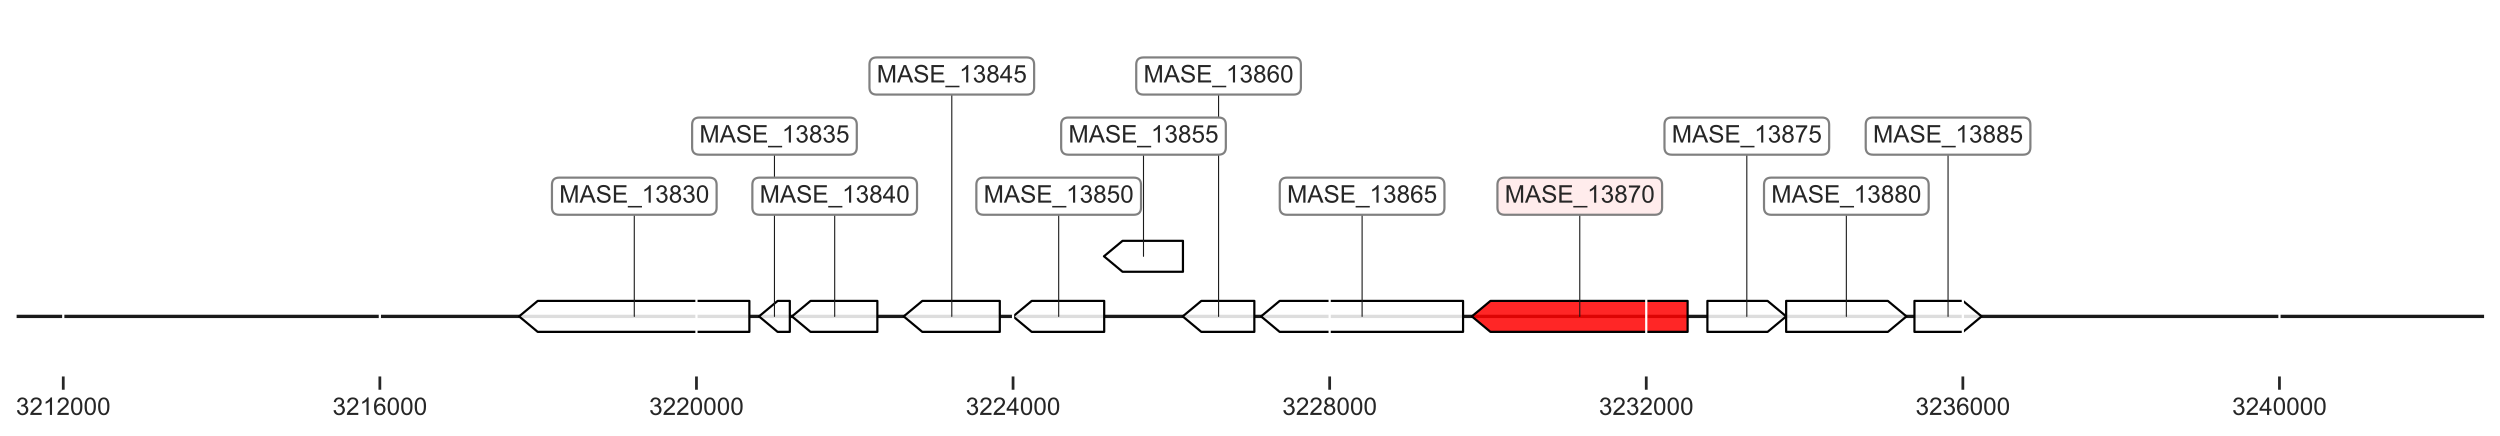 <?xml version="1.0" encoding="utf-8" standalone="no"?>
<!DOCTYPE svg PUBLIC "-//W3C//DTD SVG 1.1//EN"
  "http://www.w3.org/Graphics/SVG/1.1/DTD/svg11.dtd">
<!-- Created with matplotlib (https://matplotlib.org/) -->
<svg height="197.04pt" version="1.1" viewBox="0 0 1130.714 197.04" width="1130.714pt" xmlns="http://www.w3.org/2000/svg" xmlns:xlink="http://www.w3.org/1999/xlink">
 <defs>
  <style type="text/css">
*{stroke-linecap:butt;stroke-linejoin:round;}
  </style>
 </defs>
 <g id="figure_1">
  <g id="patch_1">
   <path d="M 0 197.04 
L 1130.714 197.04 
L 1130.714 0 
L 0 0 
z
" style="fill:#ffffff;"/>
  </g>
  <g id="axes_1">
   <g id="line2d_1">
    <path clip-path="url(#p0649c95c54)" d="M 7.514 143.1 
L 1123.514 143.1 
" style="fill:none;stroke:#1a1a1a;stroke-linecap:round;stroke-width:1.5;"/>
   </g>
   <g id="patch_2">
    <path clip-path="url(#p0649c95c54)" d="M 338.928 150.1 
Q 291.059 150.1 243.19 150.1 
L 243.19 150.1 
Q 238.99 146.6 234.79 143.1 
Q 238.99 139.6 243.19 136.1 
L 243.19 136.1 
Q 291.059 136.1 338.928 136.1 
L 338.928 150.1 
z
" style="fill:#ffffff;fill-opacity:0.85;stroke:#000000;stroke-linecap:round;"/>
   </g>
   <g id="patch_3">
    <path clip-path="url(#p0649c95c54)" d="M 357.221 150.1 
Q 354.458 150.1 351.696 150.1 
L 351.696 150.1 
Q 347.496 146.6 343.295 143.1 
Q 347.496 139.6 351.696 136.1 
L 351.696 136.1 
Q 354.458 136.1 357.221 136.1 
L 357.221 150.1 
z
" style="fill:#ffffff;fill-opacity:0.85;stroke:#000000;stroke-linecap:round;"/>
   </g>
   <g id="patch_4">
    <path clip-path="url(#p0649c95c54)" d="M 396.814 150.1 
Q 381.699 150.1 366.585 150.1 
L 366.585 150.1 
Q 362.386 146.6 358.187 143.1 
Q 362.386 139.6 366.585 136.1 
L 366.585 136.1 
Q 381.699 136.1 396.814 136.1 
L 396.814 150.1 
z
" style="fill:#ffffff;fill-opacity:0.85;stroke:#000000;stroke-linecap:round;"/>
   </g>
   <g id="patch_5">
    <path clip-path="url(#p0649c95c54)" d="M 452.194 150.1 
Q 434.665 150.1 417.135 150.1 
L 417.135 150.1 
Q 412.935 146.6 408.735 143.1 
Q 412.935 139.6 417.135 136.1 
L 417.135 136.1 
Q 434.665 136.1 452.194 136.1 
L 452.194 150.1 
z
" style="fill:#ffffff;fill-opacity:0.85;stroke:#000000;stroke-linecap:round;"/>
   </g>
   <g id="patch_6">
    <path clip-path="url(#p0649c95c54)" d="M 499.412 150.1 
Q 483.011 150.1 466.61 150.1 
L 466.61 150.1 
Q 462.409 146.6 458.208 143.1 
Q 462.409 139.6 466.61 136.1 
L 466.61 136.1 
Q 483.011 136.1 499.412 136.1 
L 499.412 150.1 
z
" style="fill:#ffffff;fill-opacity:0.85;stroke:#000000;stroke-linecap:round;"/>
   </g>
   <g id="patch_7">
    <path clip-path="url(#p0649c95c54)" d="M 535.031 122.92 
Q 521.37 122.92 507.709 122.92 
L 507.709 122.92 
Q 503.507 119.42 499.305 115.92 
Q 503.507 112.42 507.709 108.92 
L 507.709 108.92 
Q 521.37 108.92 535.031 108.92 
L 535.031 122.92 
z
" style="fill:#ffffff;fill-opacity:0.85;stroke:#000000;stroke-linecap:round;"/>
   </g>
   <g id="patch_8">
    <path clip-path="url(#p0649c95c54)" d="M 567.321 150.1 
Q 555.325 150.1 543.328 150.1 
L 543.328 150.1 
Q 539.126 146.6 534.924 143.1 
Q 539.126 139.6 543.328 136.1 
L 543.328 136.1 
Q 555.325 136.1 567.321 136.1 
L 567.321 150.1 
z
" style="fill:#ffffff;fill-opacity:0.85;stroke:#000000;stroke-linecap:round;"/>
   </g>
   <g id="patch_9">
    <path clip-path="url(#p0649c95c54)" d="M 661.722 150.1 
Q 620.243 150.1 578.765 150.1 
L 578.765 150.1 
Q 574.564 146.6 570.364 143.1 
Q 574.564 139.6 578.765 136.1 
L 578.765 136.1 
Q 620.243 136.1 661.722 136.1 
L 661.722 150.1 
z
" style="fill:#ffffff;fill-opacity:0.85;stroke:#000000;stroke-linecap:round;"/>
   </g>
   <g id="patch_10">
    <path clip-path="url(#p0649c95c54)" d="M 763.282 150.1 
Q 718.689 150.1 674.097 150.1 
L 674.097 150.1 
Q 669.896 146.6 665.695 143.1 
Q 669.896 139.6 674.097 136.1 
L 674.097 136.1 
Q 718.689 136.1 763.282 136.1 
L 763.282 150.1 
z
" style="fill:#ff0000;fill-opacity:0.85;stroke:#000000;stroke-linecap:round;"/>
   </g>
   <g id="patch_11">
    <path clip-path="url(#p0649c95c54)" d="M 772.231 136.1 
Q 785.843 136.1 799.455 136.1 
L 799.455 136.1 
Q 803.653 139.6 807.851 143.1 
Q 803.653 146.6 799.455 150.1 
L 799.455 150.1 
Q 785.843 150.1 772.231 150.1 
L 772.231 136.1 
z
" style="fill:#ffffff;fill-opacity:0.85;stroke:#000000;stroke-linecap:round;"/>
   </g>
   <g id="patch_12">
    <path clip-path="url(#p0649c95c54)" d="M 807.851 136.1 
Q 830.858 136.1 853.865 136.1 
L 853.865 136.1 
Q 858.065 139.6 862.264 143.1 
Q 858.065 146.6 853.865 150.1 
L 853.865 150.1 
Q 830.858 150.1 807.851 150.1 
L 807.851 136.1 
z
" style="fill:#ffffff;fill-opacity:0.85;stroke:#000000;stroke-linecap:round;"/>
   </g>
   <g id="patch_13">
    <path clip-path="url(#p0649c95c54)" d="M 865.88 136.1 
Q 876.858 136.1 887.836 136.1 
L 887.836 136.1 
Q 892.037 139.6 896.237 143.1 
Q 892.037 146.6 887.836 150.1 
L 887.836 150.1 
Q 876.858 150.1 865.88 150.1 
L 865.88 136.1 
z
" style="fill:#ffffff;fill-opacity:0.85;stroke:#000000;stroke-linecap:round;"/>
   </g>
   <g id="matplotlib.axis_1">
    <g id="xtick_1">
     <g id="line2d_2">
      <path clip-path="url(#p0649c95c54)" d="M 28.61 170.28 
L 28.61 7.2 
" style="fill:none;stroke:#ffffff;stroke-linecap:round;"/>
     </g>
     <g id="line2d_3">
      <defs>
       <path d="M 0 0 
L 0 6 
" id="mab22520b21" style="stroke:#262626;stroke-width:1.25;"/>
      </defs>
      <g>
       <use style="fill:#262626;stroke:#262626;stroke-width:1.25;" x="28.61" xlink:href="#mab22520b21" y="170.28"/>
      </g>
     </g>
     <g id="text_1">
      <!-- 3212000 -->
      <defs>
       <path d="M 4.203 18.891 
L 12.984 20.062 
Q 14.5 12.594 18.141 9.297 
Q 21.781 6 27 6 
Q 33.203 6 37.469 10.297 
Q 41.75 14.594 41.75 20.953 
Q 41.75 27 37.797 30.922 
Q 33.844 34.859 27.734 34.859 
Q 25.25 34.859 21.531 33.891 
L 22.516 41.609 
Q 23.391 41.5 23.922 41.5 
Q 29.547 41.5 34.031 44.422 
Q 38.531 47.359 38.531 53.469 
Q 38.531 58.297 35.25 61.469 
Q 31.984 64.656 26.812 64.656 
Q 21.688 64.656 18.266 61.422 
Q 14.844 58.203 13.875 51.766 
L 5.078 53.328 
Q 6.688 62.156 12.391 67.016 
Q 18.109 71.875 26.609 71.875 
Q 32.469 71.875 37.391 69.359 
Q 42.328 66.844 44.938 62.5 
Q 47.562 58.156 47.562 53.266 
Q 47.562 48.641 45.062 44.828 
Q 42.578 41.016 37.703 38.766 
Q 44.047 37.312 47.562 32.688 
Q 51.078 28.078 51.078 21.141 
Q 51.078 11.766 44.234 5.25 
Q 37.406 -1.266 26.953 -1.266 
Q 17.531 -1.266 11.297 4.344 
Q 5.078 9.969 4.203 18.891 
z
" id="ArialMT-51"/>
       <path d="M 50.344 8.453 
L 50.344 0 
L 3.031 0 
Q 2.938 3.172 4.047 6.109 
Q 5.859 10.938 9.828 15.625 
Q 13.812 20.312 21.344 26.469 
Q 33.016 36.031 37.109 41.625 
Q 41.219 47.219 41.219 52.203 
Q 41.219 57.422 37.469 61 
Q 33.734 64.594 27.734 64.594 
Q 21.391 64.594 17.578 60.781 
Q 13.766 56.984 13.719 50.25 
L 4.688 51.172 
Q 5.609 61.281 11.656 66.578 
Q 17.719 71.875 27.938 71.875 
Q 38.234 71.875 44.234 66.156 
Q 50.25 60.453 50.25 52 
Q 50.25 47.703 48.484 43.547 
Q 46.734 39.406 42.656 34.812 
Q 38.578 30.219 29.109 22.219 
Q 21.188 15.578 18.938 13.203 
Q 16.703 10.844 15.234 8.453 
z
" id="ArialMT-50"/>
       <path d="M 37.25 0 
L 28.469 0 
L 28.469 56 
Q 25.297 52.984 20.141 49.953 
Q 14.984 46.922 10.891 45.406 
L 10.891 53.906 
Q 18.266 57.375 23.781 62.297 
Q 29.297 67.234 31.594 71.875 
L 37.25 71.875 
z
" id="ArialMT-49"/>
       <path d="M 4.156 35.297 
Q 4.156 48 6.766 55.734 
Q 9.375 63.484 14.516 67.672 
Q 19.672 71.875 27.484 71.875 
Q 33.25 71.875 37.594 69.547 
Q 41.938 67.234 44.766 62.859 
Q 47.609 58.5 49.219 52.219 
Q 50.828 45.953 50.828 35.297 
Q 50.828 22.703 48.234 14.969 
Q 45.656 7.234 40.5 3 
Q 35.359 -1.219 27.484 -1.219 
Q 17.141 -1.219 11.234 6.203 
Q 4.156 15.141 4.156 35.297 
z
M 13.188 35.297 
Q 13.188 17.672 17.312 11.828 
Q 21.438 6 27.484 6 
Q 33.547 6 37.672 11.859 
Q 41.797 17.719 41.797 35.297 
Q 41.797 52.984 37.672 58.781 
Q 33.547 64.594 27.391 64.594 
Q 21.344 64.594 17.719 59.469 
Q 13.188 52.938 13.188 35.297 
z
" id="ArialMT-48"/>
      </defs>
      <g style="fill:#262626;" transform="translate(7.2 187.654)scale(0.11 -0.11)">
       <use xlink:href="#ArialMT-51"/>
       <use x="55.615" xlink:href="#ArialMT-50"/>
       <use x="111.23" xlink:href="#ArialMT-49"/>
       <use x="166.846" xlink:href="#ArialMT-50"/>
       <use x="222.461" xlink:href="#ArialMT-48"/>
       <use x="278.076" xlink:href="#ArialMT-48"/>
       <use x="333.691" xlink:href="#ArialMT-48"/>
      </g>
     </g>
    </g>
    <g id="xtick_2">
     <g id="line2d_4">
      <path clip-path="url(#p0649c95c54)" d="M 171.803 170.28 
L 171.803 7.2 
" style="fill:none;stroke:#ffffff;stroke-linecap:round;"/>
     </g>
     <g id="line2d_5">
      <g>
       <use style="fill:#262626;stroke:#262626;stroke-width:1.25;" x="171.803" xlink:href="#mab22520b21" y="170.28"/>
      </g>
     </g>
     <g id="text_2">
      <!-- 3216000 -->
      <defs>
       <path d="M 49.75 54.047 
L 41.016 53.375 
Q 39.844 58.547 37.703 60.891 
Q 34.125 64.656 28.906 64.656 
Q 24.703 64.656 21.531 62.312 
Q 17.391 59.281 14.984 53.469 
Q 12.594 47.656 12.5 36.922 
Q 15.672 41.75 20.266 44.094 
Q 24.859 46.438 29.891 46.438 
Q 38.672 46.438 44.844 39.969 
Q 51.031 33.5 51.031 23.25 
Q 51.031 16.5 48.125 10.719 
Q 45.219 4.938 40.141 1.859 
Q 35.062 -1.219 28.609 -1.219 
Q 17.625 -1.219 10.688 6.859 
Q 3.766 14.938 3.766 33.5 
Q 3.766 54.25 11.422 63.672 
Q 18.109 71.875 29.438 71.875 
Q 37.891 71.875 43.281 67.141 
Q 48.688 62.406 49.75 54.047 
z
M 13.875 23.188 
Q 13.875 18.656 15.797 14.5 
Q 17.719 10.359 21.188 8.172 
Q 24.656 6 28.469 6 
Q 34.031 6 38.031 10.484 
Q 42.047 14.984 42.047 22.703 
Q 42.047 30.125 38.078 34.391 
Q 34.125 38.672 28.125 38.672 
Q 22.172 38.672 18.016 34.391 
Q 13.875 30.125 13.875 23.188 
z
" id="ArialMT-54"/>
      </defs>
      <g style="fill:#262626;" transform="translate(150.393 187.654)scale(0.11 -0.11)">
       <use xlink:href="#ArialMT-51"/>
       <use x="55.615" xlink:href="#ArialMT-50"/>
       <use x="111.23" xlink:href="#ArialMT-49"/>
       <use x="166.846" xlink:href="#ArialMT-54"/>
       <use x="222.461" xlink:href="#ArialMT-48"/>
       <use x="278.076" xlink:href="#ArialMT-48"/>
       <use x="333.691" xlink:href="#ArialMT-48"/>
      </g>
     </g>
    </g>
    <g id="xtick_3">
     <g id="line2d_6">
      <path clip-path="url(#p0649c95c54)" d="M 314.997 170.28 
L 314.997 7.2 
" style="fill:none;stroke:#ffffff;stroke-linecap:round;"/>
     </g>
     <g id="line2d_7">
      <g>
       <use style="fill:#262626;stroke:#262626;stroke-width:1.25;" x="314.997" xlink:href="#mab22520b21" y="170.28"/>
      </g>
     </g>
     <g id="text_3">
      <!-- 3220000 -->
      <g style="fill:#262626;" transform="translate(293.587 187.654)scale(0.11 -0.11)">
       <use xlink:href="#ArialMT-51"/>
       <use x="55.615" xlink:href="#ArialMT-50"/>
       <use x="111.23" xlink:href="#ArialMT-50"/>
       <use x="166.846" xlink:href="#ArialMT-48"/>
       <use x="222.461" xlink:href="#ArialMT-48"/>
       <use x="278.076" xlink:href="#ArialMT-48"/>
       <use x="333.691" xlink:href="#ArialMT-48"/>
      </g>
     </g>
    </g>
    <g id="xtick_4">
     <g id="line2d_8">
      <path clip-path="url(#p0649c95c54)" d="M 458.19 170.28 
L 458.19 7.2 
" style="fill:none;stroke:#ffffff;stroke-linecap:round;"/>
     </g>
     <g id="line2d_9">
      <g>
       <use style="fill:#262626;stroke:#262626;stroke-width:1.25;" x="458.19" xlink:href="#mab22520b21" y="170.28"/>
      </g>
     </g>
     <g id="text_4">
      <!-- 3224000 -->
      <defs>
       <path d="M 32.328 0 
L 32.328 17.141 
L 1.266 17.141 
L 1.266 25.203 
L 33.938 71.578 
L 41.109 71.578 
L 41.109 25.203 
L 50.781 25.203 
L 50.781 17.141 
L 41.109 17.141 
L 41.109 0 
z
M 32.328 25.203 
L 32.328 57.469 
L 9.906 25.203 
z
" id="ArialMT-52"/>
      </defs>
      <g style="fill:#262626;" transform="translate(436.78 187.654)scale(0.11 -0.11)">
       <use xlink:href="#ArialMT-51"/>
       <use x="55.615" xlink:href="#ArialMT-50"/>
       <use x="111.23" xlink:href="#ArialMT-50"/>
       <use x="166.846" xlink:href="#ArialMT-52"/>
       <use x="222.461" xlink:href="#ArialMT-48"/>
       <use x="278.076" xlink:href="#ArialMT-48"/>
       <use x="333.691" xlink:href="#ArialMT-48"/>
      </g>
     </g>
    </g>
    <g id="xtick_5">
     <g id="line2d_10">
      <path clip-path="url(#p0649c95c54)" d="M 601.384 170.28 
L 601.384 7.2 
" style="fill:none;stroke:#ffffff;stroke-linecap:round;"/>
     </g>
     <g id="line2d_11">
      <g>
       <use style="fill:#262626;stroke:#262626;stroke-width:1.25;" x="601.384" xlink:href="#mab22520b21" y="170.28"/>
      </g>
     </g>
     <g id="text_5">
      <!-- 3228000 -->
      <defs>
       <path d="M 17.672 38.812 
Q 12.203 40.828 9.562 44.531 
Q 6.938 48.25 6.938 53.422 
Q 6.938 61.234 12.547 66.547 
Q 18.172 71.875 27.484 71.875 
Q 36.859 71.875 42.578 66.422 
Q 48.297 60.984 48.297 53.172 
Q 48.297 48.188 45.672 44.5 
Q 43.062 40.828 37.75 38.812 
Q 44.344 36.672 47.781 31.875 
Q 51.219 27.094 51.219 20.453 
Q 51.219 11.281 44.719 5.031 
Q 38.234 -1.219 27.641 -1.219 
Q 17.047 -1.219 10.547 5.047 
Q 4.047 11.328 4.047 20.703 
Q 4.047 27.688 7.594 32.391 
Q 11.141 37.109 17.672 38.812 
z
M 15.922 53.719 
Q 15.922 48.641 19.188 45.406 
Q 22.469 42.188 27.688 42.188 
Q 32.766 42.188 36.016 45.375 
Q 39.266 48.578 39.266 53.219 
Q 39.266 58.062 35.906 61.359 
Q 32.562 64.656 27.594 64.656 
Q 22.562 64.656 19.234 61.422 
Q 15.922 58.203 15.922 53.719 
z
M 13.094 20.656 
Q 13.094 16.891 14.875 13.375 
Q 16.656 9.859 20.172 7.922 
Q 23.688 6 27.734 6 
Q 34.031 6 38.125 10.047 
Q 42.234 14.109 42.234 20.359 
Q 42.234 26.703 38.016 30.859 
Q 33.797 35.016 27.438 35.016 
Q 21.234 35.016 17.156 30.906 
Q 13.094 26.812 13.094 20.656 
z
" id="ArialMT-56"/>
      </defs>
      <g style="fill:#262626;" transform="translate(579.974 187.654)scale(0.11 -0.11)">
       <use xlink:href="#ArialMT-51"/>
       <use x="55.615" xlink:href="#ArialMT-50"/>
       <use x="111.23" xlink:href="#ArialMT-50"/>
       <use x="166.846" xlink:href="#ArialMT-56"/>
       <use x="222.461" xlink:href="#ArialMT-48"/>
       <use x="278.076" xlink:href="#ArialMT-48"/>
       <use x="333.691" xlink:href="#ArialMT-48"/>
      </g>
     </g>
    </g>
    <g id="xtick_6">
     <g id="line2d_12">
      <path clip-path="url(#p0649c95c54)" d="M 744.577 170.28 
L 744.577 7.2 
" style="fill:none;stroke:#ffffff;stroke-linecap:round;"/>
     </g>
     <g id="line2d_13">
      <g>
       <use style="fill:#262626;stroke:#262626;stroke-width:1.25;" x="744.577" xlink:href="#mab22520b21" y="170.28"/>
      </g>
     </g>
     <g id="text_6">
      <!-- 3232000 -->
      <g style="fill:#262626;" transform="translate(723.167 187.654)scale(0.11 -0.11)">
       <use xlink:href="#ArialMT-51"/>
       <use x="55.615" xlink:href="#ArialMT-50"/>
       <use x="111.23" xlink:href="#ArialMT-51"/>
       <use x="166.846" xlink:href="#ArialMT-50"/>
       <use x="222.461" xlink:href="#ArialMT-48"/>
       <use x="278.076" xlink:href="#ArialMT-48"/>
       <use x="333.691" xlink:href="#ArialMT-48"/>
      </g>
     </g>
    </g>
    <g id="xtick_7">
     <g id="line2d_14">
      <path clip-path="url(#p0649c95c54)" d="M 887.771 170.28 
L 887.771 7.2 
" style="fill:none;stroke:#ffffff;stroke-linecap:round;"/>
     </g>
     <g id="line2d_15">
      <g>
       <use style="fill:#262626;stroke:#262626;stroke-width:1.25;" x="887.771" xlink:href="#mab22520b21" y="170.28"/>
      </g>
     </g>
     <g id="text_7">
      <!-- 3236000 -->
      <g style="fill:#262626;" transform="translate(866.361 187.654)scale(0.11 -0.11)">
       <use xlink:href="#ArialMT-51"/>
       <use x="55.615" xlink:href="#ArialMT-50"/>
       <use x="111.23" xlink:href="#ArialMT-51"/>
       <use x="166.846" xlink:href="#ArialMT-54"/>
       <use x="222.461" xlink:href="#ArialMT-48"/>
       <use x="278.076" xlink:href="#ArialMT-48"/>
       <use x="333.691" xlink:href="#ArialMT-48"/>
      </g>
     </g>
    </g>
    <g id="xtick_8">
     <g id="line2d_16">
      <path clip-path="url(#p0649c95c54)" d="M 1030.964 170.28 
L 1030.964 7.2 
" style="fill:none;stroke:#ffffff;stroke-linecap:round;"/>
     </g>
     <g id="line2d_17">
      <g>
       <use style="fill:#262626;stroke:#262626;stroke-width:1.25;" x="1030.964" xlink:href="#mab22520b21" y="170.28"/>
      </g>
     </g>
     <g id="text_8">
      <!-- 3240000 -->
      <g style="fill:#262626;" transform="translate(1009.554 187.654)scale(0.11 -0.11)">
       <use xlink:href="#ArialMT-51"/>
       <use x="55.615" xlink:href="#ArialMT-50"/>
       <use x="111.23" xlink:href="#ArialMT-52"/>
       <use x="166.846" xlink:href="#ArialMT-48"/>
       <use x="222.461" xlink:href="#ArialMT-48"/>
       <use x="278.076" xlink:href="#ArialMT-48"/>
       <use x="333.691" xlink:href="#ArialMT-48"/>
      </g>
     </g>
    </g>
   </g>
   <g id="line2d_18">
    <path clip-path="url(#p0649c95c54)" d="M 286.877 88.74 
L 286.877 143.1 
" style="fill:none;stroke:#1a1a1a;stroke-linecap:round;stroke-width:0.5;"/>
   </g>
   <g id="line2d_19">
    <path clip-path="url(#p0649c95c54)" d="M 350.276 61.56 
L 350.276 143.1 
" style="fill:none;stroke:#1a1a1a;stroke-linecap:round;stroke-width:0.5;"/>
   </g>
   <g id="line2d_20">
    <path clip-path="url(#p0649c95c54)" d="M 377.518 88.74 
L 377.518 143.1 
" style="fill:none;stroke:#1a1a1a;stroke-linecap:round;stroke-width:0.5;"/>
   </g>
   <g id="line2d_21">
    <path clip-path="url(#p0649c95c54)" d="M 430.482 34.38 
L 430.482 143.1 
" style="fill:none;stroke:#1a1a1a;stroke-linecap:round;stroke-width:0.5;"/>
   </g>
   <g id="line2d_22">
    <path clip-path="url(#p0649c95c54)" d="M 478.828 88.74 
L 478.828 143.1 
" style="fill:none;stroke:#1a1a1a;stroke-linecap:round;stroke-width:0.5;"/>
   </g>
   <g id="line2d_23">
    <path clip-path="url(#p0649c95c54)" d="M 517.186 61.56 
L 517.186 115.92 
" style="fill:none;stroke:#1a1a1a;stroke-linecap:round;stroke-width:0.5;"/>
   </g>
   <g id="line2d_24">
    <path clip-path="url(#p0649c95c54)" d="M 551.141 34.38 
L 551.141 143.1 
" style="fill:none;stroke:#1a1a1a;stroke-linecap:round;stroke-width:0.5;"/>
   </g>
   <g id="line2d_25">
    <path clip-path="url(#p0649c95c54)" d="M 616.061 88.74 
L 616.061 143.1 
" style="fill:none;stroke:#1a1a1a;stroke-linecap:round;stroke-width:0.5;"/>
   </g>
   <g id="line2d_26">
    <path clip-path="url(#p0649c95c54)" d="M 714.506 88.74 
L 714.506 143.1 
" style="fill:none;stroke:#1a1a1a;stroke-linecap:round;stroke-width:0.5;"/>
   </g>
   <g id="line2d_27">
    <path clip-path="url(#p0649c95c54)" d="M 790.059 61.56 
L 790.059 143.1 
" style="fill:none;stroke:#1a1a1a;stroke-linecap:round;stroke-width:0.5;"/>
   </g>
   <g id="line2d_28">
    <path clip-path="url(#p0649c95c54)" d="M 835.075 88.74 
L 835.075 143.1 
" style="fill:none;stroke:#1a1a1a;stroke-linecap:round;stroke-width:0.5;"/>
   </g>
   <g id="line2d_29">
    <path clip-path="url(#p0649c95c54)" d="M 881.076 61.56 
L 881.076 143.1 
" style="fill:none;stroke:#1a1a1a;stroke-linecap:round;stroke-width:0.5;"/>
   </g>
   <g id="text_9">
    <g id="patch_14">
     <path d="M 252.939 97.137 
L 320.815 97.137 
Q 324.115 97.137 324.115 93.837 
L 324.115 83.643 
Q 324.115 80.343 320.815 80.343 
L 252.939 80.343 
Q 249.639 80.343 249.639 83.643 
L 249.639 93.837 
Q 249.639 97.137 252.939 97.137 
z
" style="fill:#ffffff;stroke:#808080;stroke-linejoin:miter;"/>
    </g>
    <!-- MASE_13830 -->
    <defs>
     <path d="M 7.422 0 
L 7.422 71.578 
L 21.688 71.578 
L 38.625 20.906 
Q 40.969 13.812 42.047 10.297 
Q 43.266 14.203 45.844 21.781 
L 62.984 71.578 
L 75.734 71.578 
L 75.734 0 
L 66.609 0 
L 66.609 59.906 
L 45.797 0 
L 37.25 0 
L 16.547 60.938 
L 16.547 0 
z
" id="ArialMT-77"/>
     <path d="M -0.141 0 
L 27.344 71.578 
L 37.547 71.578 
L 66.844 0 
L 56.062 0 
L 47.703 21.688 
L 17.781 21.688 
L 9.906 0 
z
M 20.516 29.391 
L 44.781 29.391 
L 37.312 49.219 
Q 33.891 58.25 32.234 64.062 
Q 30.859 57.172 28.375 50.391 
z
" id="ArialMT-65"/>
     <path d="M 4.5 23 
L 13.422 23.781 
Q 14.062 18.406 16.375 14.969 
Q 18.703 11.531 23.578 9.406 
Q 28.469 7.281 34.578 7.281 
Q 39.984 7.281 44.141 8.891 
Q 48.297 10.5 50.312 13.297 
Q 52.344 16.109 52.344 19.438 
Q 52.344 22.797 50.391 25.312 
Q 48.438 27.828 43.953 29.547 
Q 41.062 30.672 31.203 33.031 
Q 21.344 35.406 17.391 37.5 
Q 12.25 40.188 9.734 44.156 
Q 7.234 48.141 7.234 53.078 
Q 7.234 58.5 10.297 63.203 
Q 13.375 67.922 19.281 70.359 
Q 25.203 72.797 32.422 72.797 
Q 40.375 72.797 46.453 70.234 
Q 52.547 67.672 55.812 62.688 
Q 59.078 57.719 59.328 51.422 
L 50.25 50.734 
Q 49.516 57.516 45.281 60.984 
Q 41.062 64.453 32.812 64.453 
Q 24.219 64.453 20.281 61.297 
Q 16.359 58.156 16.359 53.719 
Q 16.359 49.859 19.141 47.359 
Q 21.875 44.875 33.422 42.266 
Q 44.969 39.656 49.266 37.703 
Q 55.516 34.812 58.484 30.391 
Q 61.469 25.984 61.469 20.219 
Q 61.469 14.5 58.203 9.438 
Q 54.938 4.391 48.797 1.578 
Q 42.672 -1.219 35.016 -1.219 
Q 25.297 -1.219 18.719 1.609 
Q 12.156 4.438 8.422 10.125 
Q 4.688 15.828 4.5 23 
z
" id="ArialMT-83"/>
     <path d="M 7.906 0 
L 7.906 71.578 
L 59.672 71.578 
L 59.672 63.141 
L 17.391 63.141 
L 17.391 41.219 
L 56.984 41.219 
L 56.984 32.812 
L 17.391 32.812 
L 17.391 8.453 
L 61.328 8.453 
L 61.328 0 
z
" id="ArialMT-69"/>
     <path d="M -1.516 -19.875 
L -1.516 -13.531 
L 56.734 -13.531 
L 56.734 -19.875 
z
" id="ArialMT-95"/>
    </defs>
    <g style="fill:#262626;" transform="translate(252.939 91.651)scale(0.11 -0.11)">
     <use xlink:href="#ArialMT-77"/>
     <use x="83.301" xlink:href="#ArialMT-65"/>
     <use x="150" xlink:href="#ArialMT-83"/>
     <use x="216.699" xlink:href="#ArialMT-69"/>
     <use x="283.398" xlink:href="#ArialMT-95"/>
     <use x="339.014" xlink:href="#ArialMT-49"/>
     <use x="394.629" xlink:href="#ArialMT-51"/>
     <use x="450.244" xlink:href="#ArialMT-56"/>
     <use x="505.859" xlink:href="#ArialMT-51"/>
     <use x="561.475" xlink:href="#ArialMT-48"/>
    </g>
   </g>
   <g id="text_10">
    <g id="patch_15">
     <path d="M 316.337 69.957 
L 384.214 69.957 
Q 387.514 69.957 387.514 66.657 
L 387.514 56.463 
Q 387.514 53.163 384.214 53.163 
L 316.337 53.163 
Q 313.037 53.163 313.037 56.463 
L 313.037 66.657 
Q 313.037 69.957 316.337 69.957 
z
" style="fill:#ffffff;stroke:#808080;stroke-linejoin:miter;"/>
    </g>
    <!-- MASE_13835 -->
    <defs>
     <path d="M 4.156 18.75 
L 13.375 19.531 
Q 14.406 12.797 18.141 9.391 
Q 21.875 6 27.156 6 
Q 33.5 6 37.891 10.781 
Q 42.281 15.578 42.281 23.484 
Q 42.281 31 38.062 35.344 
Q 33.844 39.703 27 39.703 
Q 22.75 39.703 19.328 37.766 
Q 15.922 35.844 13.969 32.766 
L 5.719 33.844 
L 12.641 70.609 
L 48.25 70.609 
L 48.25 62.203 
L 19.672 62.203 
L 15.828 42.969 
Q 22.266 47.469 29.344 47.469 
Q 38.719 47.469 45.156 40.969 
Q 51.609 34.469 51.609 24.266 
Q 51.609 14.547 45.953 7.469 
Q 39.062 -1.219 27.156 -1.219 
Q 17.391 -1.219 11.203 4.25 
Q 5.031 9.719 4.156 18.75 
z
" id="ArialMT-53"/>
    </defs>
    <g style="fill:#262626;" transform="translate(316.337 64.471)scale(0.11 -0.11)">
     <use xlink:href="#ArialMT-77"/>
     <use x="83.301" xlink:href="#ArialMT-65"/>
     <use x="150" xlink:href="#ArialMT-83"/>
     <use x="216.699" xlink:href="#ArialMT-69"/>
     <use x="283.398" xlink:href="#ArialMT-95"/>
     <use x="339.014" xlink:href="#ArialMT-49"/>
     <use x="394.629" xlink:href="#ArialMT-51"/>
     <use x="450.244" xlink:href="#ArialMT-56"/>
     <use x="505.859" xlink:href="#ArialMT-51"/>
     <use x="561.475" xlink:href="#ArialMT-53"/>
    </g>
   </g>
   <g id="text_11">
    <g id="patch_16">
     <path d="M 343.58 97.137 
L 411.457 97.137 
Q 414.757 97.137 414.757 93.837 
L 414.757 83.643 
Q 414.757 80.343 411.457 80.343 
L 343.58 80.343 
Q 340.28 80.343 340.28 83.643 
L 340.28 93.837 
Q 340.28 97.137 343.58 97.137 
z
" style="fill:#ffffff;stroke:#808080;stroke-linejoin:miter;"/>
    </g>
    <!-- MASE_13840 -->
    <g style="fill:#262626;" transform="translate(343.58 91.651)scale(0.11 -0.11)">
     <use xlink:href="#ArialMT-77"/>
     <use x="83.301" xlink:href="#ArialMT-65"/>
     <use x="150" xlink:href="#ArialMT-83"/>
     <use x="216.699" xlink:href="#ArialMT-69"/>
     <use x="283.398" xlink:href="#ArialMT-95"/>
     <use x="339.014" xlink:href="#ArialMT-49"/>
     <use x="394.629" xlink:href="#ArialMT-51"/>
     <use x="450.244" xlink:href="#ArialMT-56"/>
     <use x="505.859" xlink:href="#ArialMT-52"/>
     <use x="561.475" xlink:href="#ArialMT-48"/>
    </g>
   </g>
   <g id="text_12">
    <g id="patch_17">
     <path d="M 396.544 42.777 
L 464.421 42.777 
Q 467.721 42.777 467.721 39.477 
L 467.721 29.283 
Q 467.721 25.983 464.421 25.983 
L 396.544 25.983 
Q 393.244 25.983 393.244 29.283 
L 393.244 39.477 
Q 393.244 42.777 396.544 42.777 
z
" style="fill:#ffffff;stroke:#808080;stroke-linejoin:miter;"/>
    </g>
    <!-- MASE_13845 -->
    <g style="fill:#262626;" transform="translate(396.544 37.291)scale(0.11 -0.11)">
     <use xlink:href="#ArialMT-77"/>
     <use x="83.301" xlink:href="#ArialMT-65"/>
     <use x="150" xlink:href="#ArialMT-83"/>
     <use x="216.699" xlink:href="#ArialMT-69"/>
     <use x="283.398" xlink:href="#ArialMT-95"/>
     <use x="339.014" xlink:href="#ArialMT-49"/>
     <use x="394.629" xlink:href="#ArialMT-51"/>
     <use x="450.244" xlink:href="#ArialMT-56"/>
     <use x="505.859" xlink:href="#ArialMT-52"/>
     <use x="561.475" xlink:href="#ArialMT-53"/>
    </g>
   </g>
   <g id="text_13">
    <g id="patch_18">
     <path d="M 444.889 97.137 
L 512.766 97.137 
Q 516.066 97.137 516.066 93.837 
L 516.066 83.643 
Q 516.066 80.343 512.766 80.343 
L 444.889 80.343 
Q 441.589 80.343 441.589 83.643 
L 441.589 93.837 
Q 441.589 97.137 444.889 97.137 
z
" style="fill:#ffffff;stroke:#808080;stroke-linejoin:miter;"/>
    </g>
    <!-- MASE_13850 -->
    <g style="fill:#262626;" transform="translate(444.889 91.651)scale(0.11 -0.11)">
     <use xlink:href="#ArialMT-77"/>
     <use x="83.301" xlink:href="#ArialMT-65"/>
     <use x="150" xlink:href="#ArialMT-83"/>
     <use x="216.699" xlink:href="#ArialMT-69"/>
     <use x="283.398" xlink:href="#ArialMT-95"/>
     <use x="339.014" xlink:href="#ArialMT-49"/>
     <use x="394.629" xlink:href="#ArialMT-51"/>
     <use x="450.244" xlink:href="#ArialMT-56"/>
     <use x="505.859" xlink:href="#ArialMT-53"/>
     <use x="561.475" xlink:href="#ArialMT-48"/>
    </g>
   </g>
   <g id="text_14">
    <g id="patch_19">
     <path d="M 483.247 69.957 
L 551.124 69.957 
Q 554.424 69.957 554.424 66.657 
L 554.424 56.463 
Q 554.424 53.163 551.124 53.163 
L 483.247 53.163 
Q 479.947 53.163 479.947 56.463 
L 479.947 66.657 
Q 479.947 69.957 483.247 69.957 
z
" style="fill:#ffffff;stroke:#808080;stroke-linejoin:miter;"/>
    </g>
    <!-- MASE_13855 -->
    <g style="fill:#262626;" transform="translate(483.247 64.471)scale(0.11 -0.11)">
     <use xlink:href="#ArialMT-77"/>
     <use x="83.301" xlink:href="#ArialMT-65"/>
     <use x="150" xlink:href="#ArialMT-83"/>
     <use x="216.699" xlink:href="#ArialMT-69"/>
     <use x="283.398" xlink:href="#ArialMT-95"/>
     <use x="339.014" xlink:href="#ArialMT-49"/>
     <use x="394.629" xlink:href="#ArialMT-51"/>
     <use x="450.244" xlink:href="#ArialMT-56"/>
     <use x="505.859" xlink:href="#ArialMT-53"/>
     <use x="561.475" xlink:href="#ArialMT-53"/>
    </g>
   </g>
   <g id="text_15">
    <g id="patch_20">
     <path d="M 517.202 42.777 
L 585.079 42.777 
Q 588.379 42.777 588.379 39.477 
L 588.379 29.283 
Q 588.379 25.983 585.079 25.983 
L 517.202 25.983 
Q 513.902 25.983 513.902 29.283 
L 513.902 39.477 
Q 513.902 42.777 517.202 42.777 
z
" style="fill:#ffffff;stroke:#808080;stroke-linejoin:miter;"/>
    </g>
    <!-- MASE_13860 -->
    <g style="fill:#262626;" transform="translate(517.202 37.291)scale(0.11 -0.11)">
     <use xlink:href="#ArialMT-77"/>
     <use x="83.301" xlink:href="#ArialMT-65"/>
     <use x="150" xlink:href="#ArialMT-83"/>
     <use x="216.699" xlink:href="#ArialMT-69"/>
     <use x="283.398" xlink:href="#ArialMT-95"/>
     <use x="339.014" xlink:href="#ArialMT-49"/>
     <use x="394.629" xlink:href="#ArialMT-51"/>
     <use x="450.244" xlink:href="#ArialMT-56"/>
     <use x="505.859" xlink:href="#ArialMT-54"/>
     <use x="561.475" xlink:href="#ArialMT-48"/>
    </g>
   </g>
   <g id="text_16">
    <g id="patch_21">
     <path d="M 582.122 97.137 
L 649.999 97.137 
Q 653.299 97.137 653.299 93.837 
L 653.299 83.643 
Q 653.299 80.343 649.999 80.343 
L 582.122 80.343 
Q 578.822 80.343 578.822 83.643 
L 578.822 93.837 
Q 578.822 97.137 582.122 97.137 
z
" style="fill:#ffffff;stroke:#808080;stroke-linejoin:miter;"/>
    </g>
    <!-- MASE_13865 -->
    <g style="fill:#262626;" transform="translate(582.122 91.651)scale(0.11 -0.11)">
     <use xlink:href="#ArialMT-77"/>
     <use x="83.301" xlink:href="#ArialMT-65"/>
     <use x="150" xlink:href="#ArialMT-83"/>
     <use x="216.699" xlink:href="#ArialMT-69"/>
     <use x="283.398" xlink:href="#ArialMT-95"/>
     <use x="339.014" xlink:href="#ArialMT-49"/>
     <use x="394.629" xlink:href="#ArialMT-51"/>
     <use x="450.244" xlink:href="#ArialMT-56"/>
     <use x="505.859" xlink:href="#ArialMT-54"/>
     <use x="561.475" xlink:href="#ArialMT-53"/>
    </g>
   </g>
   <g id="text_17">
    <g id="patch_22">
     <path d="M 680.568 97.137 
L 748.445 97.137 
Q 751.745 97.137 751.745 93.837 
L 751.745 83.643 
Q 751.745 80.343 748.445 80.343 
L 680.568 80.343 
Q 677.268 80.343 677.268 83.643 
L 677.268 93.837 
Q 677.268 97.137 680.568 97.137 
z
" style="fill:#ffecec;stroke:#808080;stroke-linejoin:miter;"/>
    </g>
    <!-- MASE_13870 -->
    <defs>
     <path d="M 4.734 62.203 
L 4.734 70.656 
L 51.078 70.656 
L 51.078 63.812 
Q 44.234 56.547 37.516 44.484 
Q 30.812 32.422 27.156 19.672 
Q 24.516 10.688 23.781 0 
L 14.75 0 
Q 14.891 8.453 18.062 20.406 
Q 21.234 32.375 27.172 43.484 
Q 33.109 54.594 39.797 62.203 
z
" id="ArialMT-55"/>
    </defs>
    <g style="fill:#262626;" transform="translate(680.568 91.651)scale(0.11 -0.11)">
     <use xlink:href="#ArialMT-77"/>
     <use x="83.301" xlink:href="#ArialMT-65"/>
     <use x="150" xlink:href="#ArialMT-83"/>
     <use x="216.699" xlink:href="#ArialMT-69"/>
     <use x="283.398" xlink:href="#ArialMT-95"/>
     <use x="339.014" xlink:href="#ArialMT-49"/>
     <use x="394.629" xlink:href="#ArialMT-51"/>
     <use x="450.244" xlink:href="#ArialMT-56"/>
     <use x="505.859" xlink:href="#ArialMT-55"/>
     <use x="561.475" xlink:href="#ArialMT-48"/>
    </g>
   </g>
   <g id="text_18">
    <g id="patch_23">
     <path d="M 756.12 69.957 
L 823.997 69.957 
Q 827.297 69.957 827.297 66.657 
L 827.297 56.463 
Q 827.297 53.163 823.997 53.163 
L 756.12 53.163 
Q 752.82 53.163 752.82 56.463 
L 752.82 66.657 
Q 752.82 69.957 756.12 69.957 
z
" style="fill:#ffffff;stroke:#808080;stroke-linejoin:miter;"/>
    </g>
    <!-- MASE_13875 -->
    <g style="fill:#262626;" transform="translate(756.12 64.471)scale(0.11 -0.11)">
     <use xlink:href="#ArialMT-77"/>
     <use x="83.301" xlink:href="#ArialMT-65"/>
     <use x="150" xlink:href="#ArialMT-83"/>
     <use x="216.699" xlink:href="#ArialMT-69"/>
     <use x="283.398" xlink:href="#ArialMT-95"/>
     <use x="339.014" xlink:href="#ArialMT-49"/>
     <use x="394.629" xlink:href="#ArialMT-51"/>
     <use x="450.244" xlink:href="#ArialMT-56"/>
     <use x="505.859" xlink:href="#ArialMT-55"/>
     <use x="561.475" xlink:href="#ArialMT-53"/>
    </g>
   </g>
   <g id="text_19">
    <g id="patch_24">
     <path d="M 801.137 97.137 
L 869.014 97.137 
Q 872.314 97.137 872.314 93.837 
L 872.314 83.643 
Q 872.314 80.343 869.014 80.343 
L 801.137 80.343 
Q 797.837 80.343 797.837 83.643 
L 797.837 93.837 
Q 797.837 97.137 801.137 97.137 
z
" style="fill:#ffffff;stroke:#808080;stroke-linejoin:miter;"/>
    </g>
    <!-- MASE_13880 -->
    <g style="fill:#262626;" transform="translate(801.137 91.651)scale(0.11 -0.11)">
     <use xlink:href="#ArialMT-77"/>
     <use x="83.301" xlink:href="#ArialMT-65"/>
     <use x="150" xlink:href="#ArialMT-83"/>
     <use x="216.699" xlink:href="#ArialMT-69"/>
     <use x="283.398" xlink:href="#ArialMT-95"/>
     <use x="339.014" xlink:href="#ArialMT-49"/>
     <use x="394.629" xlink:href="#ArialMT-51"/>
     <use x="450.244" xlink:href="#ArialMT-56"/>
     <use x="505.859" xlink:href="#ArialMT-56"/>
     <use x="561.475" xlink:href="#ArialMT-48"/>
    </g>
   </g>
   <g id="text_20">
    <g id="patch_25">
     <path d="M 847.138 69.957 
L 915.015 69.957 
Q 918.315 69.957 918.315 66.657 
L 918.315 56.463 
Q 918.315 53.163 915.015 53.163 
L 847.138 53.163 
Q 843.838 53.163 843.838 56.463 
L 843.838 66.657 
Q 843.838 69.957 847.138 69.957 
z
" style="fill:#ffffff;stroke:#808080;stroke-linejoin:miter;"/>
    </g>
    <!-- MASE_13885 -->
    <g style="fill:#262626;" transform="translate(847.138 64.471)scale(0.11 -0.11)">
     <use xlink:href="#ArialMT-77"/>
     <use x="83.301" xlink:href="#ArialMT-65"/>
     <use x="150" xlink:href="#ArialMT-83"/>
     <use x="216.699" xlink:href="#ArialMT-69"/>
     <use x="283.398" xlink:href="#ArialMT-95"/>
     <use x="339.014" xlink:href="#ArialMT-49"/>
     <use x="394.629" xlink:href="#ArialMT-51"/>
     <use x="450.244" xlink:href="#ArialMT-56"/>
     <use x="505.859" xlink:href="#ArialMT-56"/>
     <use x="561.475" xlink:href="#ArialMT-53"/>
    </g>
   </g>
  </g>
 </g>
 <defs>
  <clipPath id="p0649c95c54">
   <rect height="163.08" width="1116" x="7.514" y="7.2"/>
  </clipPath>
 </defs>
</svg>
